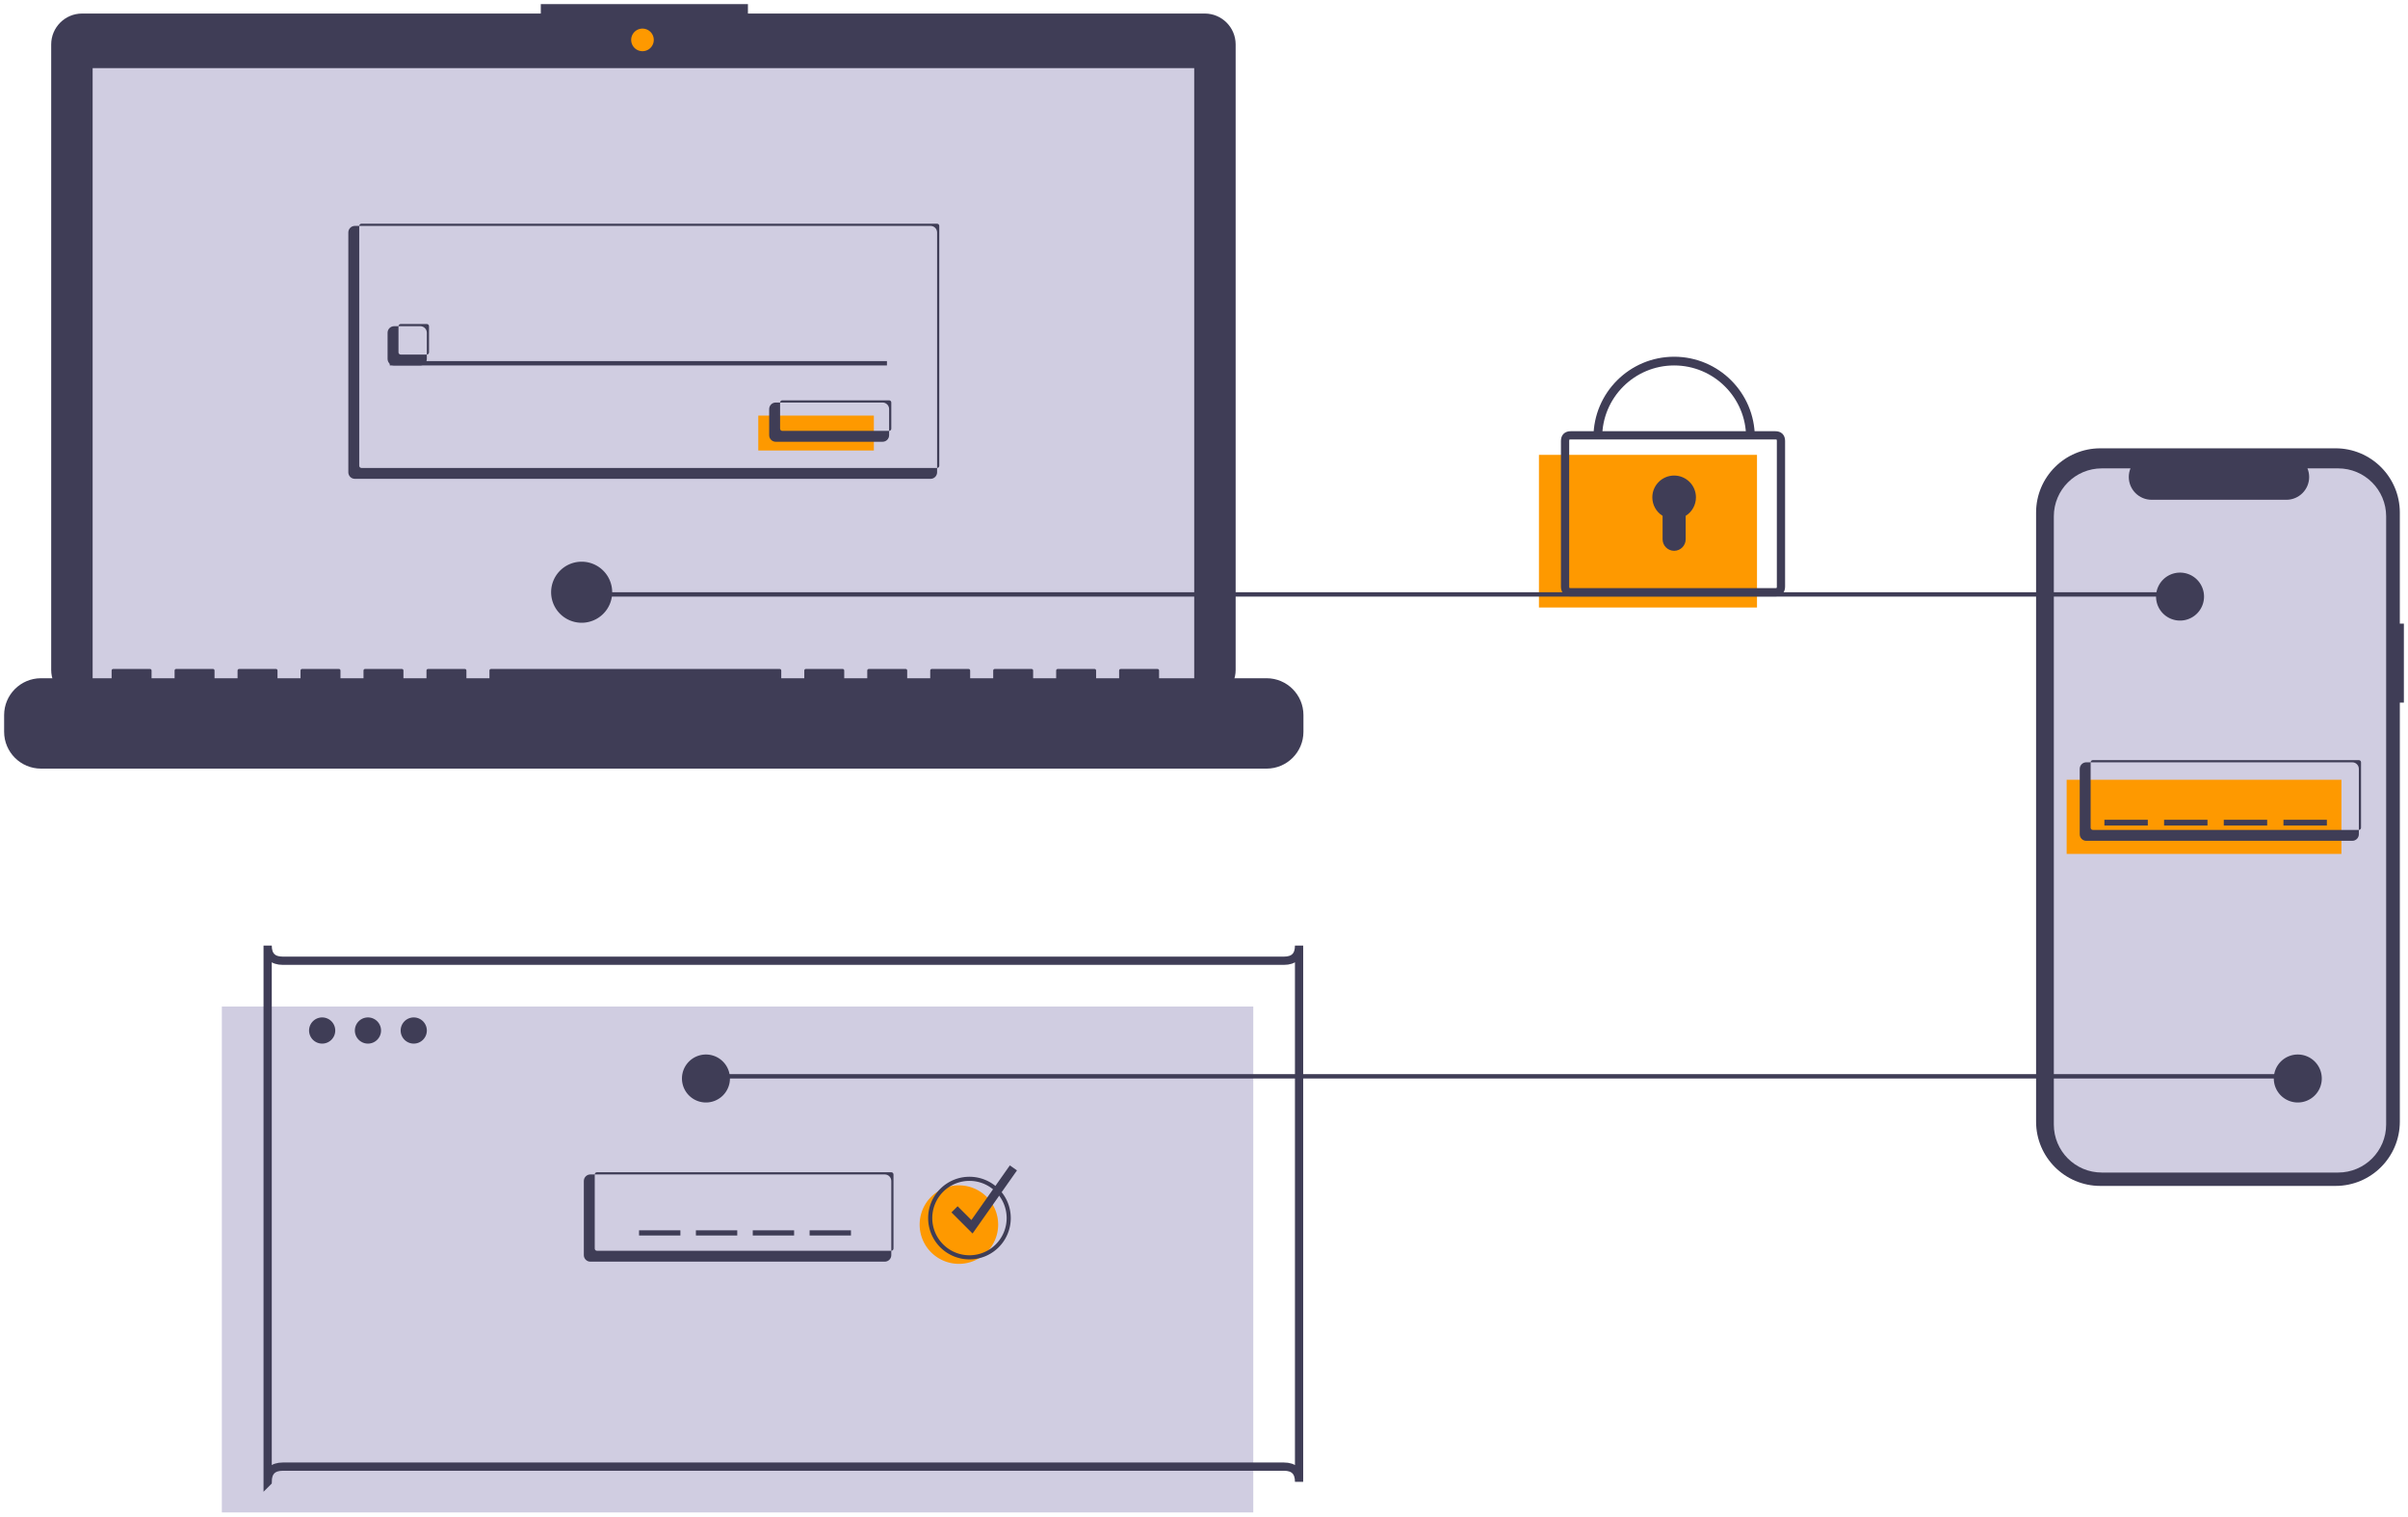 <?xml version="1.0" encoding="UTF-8" standalone="no"?>
<svg
   xmlns:dc="http://purl.org/dc/elements/1.1/"
   xmlns:cc="http://creativecommons.org/ns#"
   xmlns:rdf="http://www.w3.org/1999/02/22-rdf-syntax-ns#"
   xmlns:svg="http://www.w3.org/2000/svg"
   xmlns="http://www.w3.org/2000/svg"
   xmlns:sodipodi="http://sodipodi.sourceforge.net/DTD/sodipodi-0.dtd"
   xmlns:inkscape="http://www.inkscape.org/namespaces/inkscape"
   version="1.1"
   width="828.21"
   height="521.615"
   id="svg88"
   viewBox="0 0 828.21 521.615"
   sodipodi:docname="authenticationtokoonline.cdr">
  <defs
     id="defs92" />
  <sodipodi:namedview
     pagecolor="#ffffff"
     bordercolor="#666666"
     borderopacity="1"
     objecttolerance="10"
     gridtolerance="10"
     guidetolerance="10"
     inkscape:pageopacity="0"
     inkscape:pageshadow="2"
     inkscape:window-width="640"
     inkscape:window-height="480"
     id="namedview90" />
  <path
     d="m 826.792,214.485 h -1.394 v -38.186 c 0,0 0,0 0,0 0,-12.204 -9.897,-22.102 -22.102,-22.102 0,0 0,0 0,0 h -80.903 c -3e-4,0 -3e-4,0 -3e-4,0 -12.204,0 -22.102,9.897 -22.102,22.102 0,0 0,0 0,0 l 3e-4,209.495 c -3e-4,-6e-4 -3e-4,-6e-4 -3e-4,-6e-4 0,12.204 9.897,22.101 22.102,22.101 0,0 0,0 0,0 l 80.904,3e-4 c 0,-3e-4 0,-3e-4 0,-3e-4 12.204,0 22.102,-9.897 22.102,-22.101 0,0 0,0 0,0 V 241.667 h 1.394 z"
     style="fill:#3f3d56;fill-rule:evenodd"
     id="path2" />
  <path
     d="m 820.695,177.598 v 209.19 c -3e-4,9.114 -7.393,16.507 -16.509,16.507 l -81.291,3e-4 c -9.113,-3e-4 -16.5,-7.39 -16.5,-16.502 0,0 0,-0.006 0,-0.006 v -209.19 c 0,-9.11 7.389,-16.499 16.5,-16.499 l 9.863,-3e-4 c -0.381,0.938 -0.578,1.942 -0.578,2.955 0,4.329 3.509,7.842 7.838,7.846 l 46.35,-3e-4 c 0.005,3e-4 0.01,3e-4 0.015,3e-4 4.324,0 7.83,-3.506 7.83,-7.83 0,-1.018 -0.2,-2.029 -0.585,-2.97 h 10.56 c 6e-4,3e-4 6e-4,3e-4 6e-4,3e-4 9.113,0 16.505,7.388 16.507,16.501 z"
     style="fill:#d0cde1;fill-rule:evenodd"
     id="path4" />
  <path
     d="m 710.806,293.698 v -25.5 h 94.5 v 25.5 z"
     style="fill:#fe9900;fill-rule:evenodd"
     id="path6" />
  <path
     d="m 809.056,289.198 h -91.5 c -1.242,-0.002 -2.249,-1.008 -2.25,-2.25 v -22.5 c 0.001,-1.242 1.008,-2.249 2.25,-2.25 l 91.5,5e-4 c 1.242,6e-4 2.248,1.008 2.25,2.249 v 22.5 c -0.001,1.242 -1.008,2.249 -2.25,2.25 z m -89.25,-27.75 c -0.414,0 -0.75,0.336 -0.75,0.75 v 22.5 c 0,0.414 0.336,0.75 0.75,0.75 l 91.5,3e-4 c 0.414,-6e-4 0.75,-0.336 0.75,-0.75 v -22.5 c -6e-4,-0.414 -0.336,-0.75 -0.75,-0.75 z"
     style="fill:#3f3d56;fill-rule:evenodd"
     id="path8" />
  <path
     d="m 723.788,283.948 v -1.988 h 14.93 v 1.988 z"
     style="fill:#3f3d56;fill-rule:evenodd"
     id="path10" />
  <path
     d="m 744.317,283.948 v -1.988 h 14.93 v 1.988 z"
     style="fill:#3f3d56;fill-rule:evenodd"
     id="path12" />
  <path
     d="m 764.846,283.948 v -1.988 h 14.93 v 1.988 z"
     style="fill:#3f3d56;fill-rule:evenodd"
     id="path14" />
  <path
     d="m 785.376,283.948 v -1.988 h 14.93 v 1.988 z"
     style="fill:#3f3d56;fill-rule:evenodd"
     id="path16" />
  <path
     d="m 820.695,365.518 v 21.27 c -3e-4,9.114 -7.393,16.507 -16.509,16.507 l -81.291,3e-4 c -9.113,-3e-4 -16.5,-7.39 -16.5,-16.502 0,0 0,-0.006 0,-0.006 V 288.942 Z"
     style="fill:#000000;fill-opacity:0;fill-rule:evenodd"
     id="path18" />
  <path
     d="M 76.305,520.197 V 346.197 h 354.75 v 174 z"
     style="fill:#d0cde1;fill-rule:evenodd"
     id="path20" />
  <path
     d="M 340.868,520.197 H 77.805 c -0.827,-0.003 -1.497,-0.673 -1.5,-1.5 v -171 c 0.002,-0.828 0.673,-1.498 1.5,-1.5 l 3.33,2e-4 z"
     style="fill:#000000;fill-opacity:0;fill-rule:evenodd"
     id="path22" />
  <path
     d="m 240.555,370.948 v -1.5 h 549.75 v 1.5 z"
     style="fill:#3f3d56;fill-rule:evenodd"
     id="path24" />
  <path
     d="M 414.362,4.656 H 257.244 V 1.418 l -71.243,-3e-4 v 3.238 l -157.765,3e-4 c 6e-4,3e-4 6e-4,3e-4 6e-4,3e-4 -5.869,0 -10.628,4.759 -10.628,10.628 0,0 0,0 0,0 l -6e-4,215.142 c 3e-4,-3e-4 3e-4,-3e-4 3e-4,-3e-4 0,5.869 4.759,10.628 10.628,10.628 h 386.125 c 5.868,0 10.628,-4.759 10.628,-10.628 0,0 0,0 0,0 V 15.284 c -3e-4,2e-4 -3e-4,2e-4 -3e-4,2e-4 0,-5.869 -4.759,-10.628 -10.628,-10.628 0,0 0,0 0,0 z"
     style="fill:#3f3d56;fill-rule:evenodd"
     id="path26" />
  <path
     d="M 31.86,237.17 V 23.435 h 378.878 v 213.735 z"
     style="fill:#d0cde1;fill-rule:evenodd"
     id="path28" />
  <path
     d="m 224.861,13.723 a 3.886,3.886 0 0 1 -3.886,3.886 3.886,3.886 0 1 1 3.886,-3.886 z"
     style="fill:#fe9900;fill-rule:evenodd"
     id="path30" />
  <path
     d="m 260.805,154.947 v -12 h 39.75 v 12 z"
     style="fill:#fe9900;fill-rule:evenodd"
     id="path32" />
  <path
     d="m 303.555,151.947 h -36.75 c -1.242,-9e-4 -2.248,-1.008 -2.25,-2.25 v -9 c 0.001,-1.242 1.008,-2.249 2.25,-2.25 l 36.75,-3e-4 c 1.242,0.001 2.249,1.008 2.25,2.25 v 9 c -0.001,1.242 -1.008,2.249 -2.25,2.25 z m -34.5,-14.25 c -0.414,9e-4 -0.749,0.336 -0.75,0.75 v 9 c 6e-4,0.414 0.336,0.75 0.75,0.75 h 36.75 c 0.414,-5e-4 0.75,-0.336 0.75,-0.75 v -9 c -6e-4,-0.414 -0.336,-0.75 -0.75,-0.75 z"
     style="fill:#3f3d56;fill-rule:evenodd"
     id="path34" />
  <path
     d="m 529.305,208.947 v -52.5 h 75 v 52.5 z"
     style="fill:#fe9900;fill-rule:evenodd"
     id="path36" />
  <path
     d="m 603.555,150.448 h -3 c 0,-13.667 -11.083,-24.75 -24.75,-24.75 -13.667,0 -24.75,11.084 -24.75,24.75 h -3 c -3e-4,-15.323 12.427,-27.75 27.75,-27.75 15.323,0 27.75,12.427 27.75,27.75 z"
     style="fill:#3f3d56;fill-rule:evenodd"
     id="path38" />
  <path
     d="m 583.305,171.073 c -2e-4,-0.003 -2e-4,-0.006 -2e-4,-0.008 0,-4.141 -3.359,-7.5 -7.5,-7.5 -4.141,0 -7.5,3.359 -7.5,7.5 0,2.588 1.335,4.994 3.53,6.363 v 8.05 c 0,2.192 1.778,3.97 3.97,3.97 0,0 0,0 0,0 v 3e-4 c 2.193,-3e-4 3.97,-1.778 3.97,-3.971 l 3e-4,-8.05 c 2.194,-1.365 3.529,-3.769 3.529,-6.355 z"
     style="fill:#3f3d56;fill-rule:evenodd"
     id="path40" />
  <path
     d="m 219.794,424.948 v -1.778 h 14.222 v 1.778 z"
     style="fill:#3f3d56;fill-rule:evenodd"
     id="path42" />
  <path
     d="m 239.349,424.948 v -1.778 h 14.222 v 1.778 z"
     style="fill:#3f3d56;fill-rule:evenodd"
     id="path44" />
  <path
     d="m 258.904,424.948 v -1.778 h 14.222 v 1.778 z"
     style="fill:#3f3d56;fill-rule:evenodd"
     id="path46" />
  <path
     d="m 278.459,424.948 v -1.778 h 14.222 v 1.778 z"
     style="fill:#3f3d56;fill-rule:evenodd"
     id="path48" />
  <path
     d="m 115.305,354.447 a 4.5,4.5 0 0 1 -4.5,4.5 4.5,4.5 0 1 1 4.5,-4.5 z"
     style="fill:#3f3d56;fill-rule:evenodd"
     id="path50" />
  <path
     d="m 131.055,354.447 a 4.5,4.5 0 0 1 -4.5,4.5 4.5,4.5 0 1 1 4.5,-4.5 z"
     style="fill:#3f3d56;fill-rule:evenodd"
     id="path52" />
  <path
     d="m 146.805,354.447 a 4.5,4.5 0 0 1 -4.5,4.5 4.5,4.5 0 1 1 4.5,-4.5 z"
     style="fill:#3f3d56;fill-rule:evenodd"
     id="path54" />
  <path
     d="M 304.305,433.948 H 203.055 c -1.242,-0.002 -2.248,-1.009 -2.25,-2.25 v -25.5 c 0.001,-1.242 1.008,-2.249 2.25,-2.25 l 101.25,3e-4 c 1.242,8e-4 2.249,1.008 2.25,2.25 v 25.5 c -0.001,1.242 -1.008,2.249 -2.25,2.25 z m -99,-30.75 c -0.413,0 -0.749,0.336 -0.749,0.75 v 25.5 c 3e-4,0.414 0.336,0.75 0.75,0.75 l 101.25,5e-4 c 0.414,-8e-4 0.75,-0.336 0.75,-0.75 v -25.5 c -2e-4,-0.414 -0.336,-0.75 -0.75,-0.75 z"
     style="fill:#3f3d56;fill-rule:evenodd"
     id="path56" />
  <path
     d="m 343.305,421.198 a 13.5,13.5 0 0 1 -13.5,13.5 13.5,13.5 0 1 1 13.5,-13.5 z"
     style="fill:#fe9900;fill-rule:evenodd"
     id="path58" />
  <path
     d="m 334.505,424.27 -7.261,-7.261 2.121,-2.121 4.739,4.738 13.224,-18.792 2.453,1.728 z"
     style="fill:#3f3d56;fill-rule:evenodd"
     id="path60" />
  <path
     d="M 326.738,237.17 H 31.86 V 39.628 Z"
     style="fill:#000000;fill-opacity:0;fill-rule:evenodd"
     id="path62" />
  <path
     d="M 435.628,233.281 H 398.651 v -2.664 c 0,-3e-4 0,-3e-4 0,-3e-4 0,-0.292 -0.236,-0.528 -0.528,-0.528 0,0 0,0 0,0 h -12.678 c 0,0 0,0 0,0 -0.292,0 -0.528,0.236 -0.528,0.528 0,0 0,0 0,0 v 2.664 l -7.924,3e-4 v -2.664 c 0,-3e-4 0,-3e-4 0,-3e-4 0,-0.292 -0.236,-0.528 -0.528,-0.528 0,0 0,0 0,0 h -12.678 c 5e-4,0 5e-4,0 5e-4,0 -0.292,0 -0.528,0.236 -0.528,0.528 0,0 0,0 0,0 v 2.664 l -7.924,3e-4 v -2.664 c 3e-4,-3e-4 3e-4,-3e-4 3e-4,-3e-4 0,-0.292 -0.236,-0.528 -0.528,-0.528 0,0 0,0 0,0 h -12.678 c 3e-4,0 3e-4,0 3e-4,0 -0.292,0 -0.528,0.236 -0.528,0.528 0,0 0,0 0,0 v 2.664 l -7.924,3e-4 v -2.664 c 0,-3e-4 0,-3e-4 0,-3e-4 0,-0.292 -0.236,-0.528 -0.528,-0.528 0,0 0,0 0,0 h -12.678 c 3e-4,0 3e-4,0 3e-4,0 -0.292,0 -0.528,0.236 -0.528,0.528 0,0 0,0 0,0 v 2.664 l -7.924,3e-4 v -2.664 c 3e-4,-3e-4 3e-4,-3e-4 3e-4,-3e-4 0,-0.292 -0.236,-0.528 -0.528,-0.528 0,0 0,0 0,0 h -12.678 c 5e-4,0 5e-4,0 5e-4,0 -0.292,0 -0.528,0.236 -0.528,0.528 0,0 0,0 0,0 v 2.664 l -7.924,3e-4 v -2.664 c 3e-4,-3e-4 3e-4,-3e-4 3e-4,-3e-4 0,-0.292 -0.236,-0.528 -0.528,-0.528 0,0 0,0 0,0 h -12.678 c 3e-4,0 3e-4,0 3e-4,0 -0.292,0 -0.528,0.236 -0.528,0.528 0,0 0,0 0,0 v 2.664 l -7.924,3e-4 v -2.664 c 2e-4,-3e-4 2e-4,-3e-4 2e-4,-3e-4 0,-0.292 -0.236,-0.528 -0.528,-0.528 0,0 0,0 0,0 h -99.309 c 2e-4,0 2e-4,0 2e-4,0 -0.292,0 -0.528,0.236 -0.528,0.528 0,0 0,0 0,0 v 2.664 l -7.924,3e-4 v -2.664 c 3e-4,-3e-4 3e-4,-3e-4 3e-4,-3e-4 0,-0.292 -0.236,-0.528 -0.528,-0.528 0,0 0,0 0,0 h -12.678 c 3e-4,0 3e-4,0 3e-4,0 -0.292,0 -0.528,0.236 -0.528,0.528 0,0 0,0 0,0 v 2.664 l -7.924,3e-4 v -2.664 c 2e-4,-3e-4 2e-4,-3e-4 2e-4,-3e-4 0,-0.292 -0.236,-0.528 -0.528,-0.528 0,0 0,0 0,0 h -12.678 c 3e-4,0 3e-4,0 3e-4,0 -0.292,0 -0.528,0.236 -0.528,0.528 0,0 0,0 0,0 v 2.664 l -7.924,3e-4 v -2.664 c 3e-4,-3e-4 3e-4,-3e-4 3e-4,-3e-4 0,-0.292 -0.236,-0.528 -0.528,-0.528 0,0 0,0 0,0 h -12.678 c 2e-4,0 2e-4,0 2e-4,0 -0.292,0 -0.528,0.236 -0.528,0.528 0,0 0,0 0,0 v 2.664 l -7.924,3e-4 v -2.664 c 3e-4,-3e-4 3e-4,-3e-4 3e-4,-3e-4 0,-0.292 -0.236,-0.528 -0.528,-0.528 0,0 0,0 0,0 H 82.237 c 6e-4,0 6e-4,0 6e-4,0 -0.292,0 -0.528,0.236 -0.528,0.528 0,0 0,0 0,0 v 2.664 l -7.924,3e-4 v -2.664 c 2e-4,-3e-4 2e-4,-3e-4 2e-4,-3e-4 0,-0.292 -0.236,-0.528 -0.528,-0.528 0,0 0,0 0,0 H 60.58 c 3e-4,0 3e-4,0 3e-4,0 -0.292,0 -0.528,0.236 -0.528,0.528 0,0 0,0 0,0 v 2.664 l -7.924,3e-4 v -2.664 c 3e-4,-3e-4 3e-4,-3e-4 3e-4,-3e-4 0,-0.292 -0.236,-0.528 -0.528,-0.528 0,0 0,0 0,0 H 38.922 c 3e-4,0 3e-4,0 3e-4,0 -0.292,0 -0.528,0.236 -0.528,0.528 0,0 0,0 0,0 v 2.664 l -24.299,3e-4 c -7,-3e-4 -12.677,5.677 -12.677,12.677 0,0 0,0 0,0 v 5.732 c 0,7 5.677,12.677 12.678,12.677 l 421.533,6e-4 c -3e-4,-6e-4 -3e-4,-6e-4 -3e-4,-6e-4 7,0 12.678,-5.677 12.678,-12.677 l 2e-4,-5.732 c -2e-4,-3e-4 -2e-4,-3e-4 -2e-4,-3e-4 0,-7 -5.677,-12.678 -12.678,-12.678 0,0 0,0 0,0 z"
     style="fill:#3f3d56;fill-rule:evenodd"
     id="path64" />
  <path
     d="m 320.055,164.697 h -198 c -1.242,-8e-4 -2.248,-1.008 -2.25,-2.249 V 79.948 c 0.001,-1.242 1.008,-2.249 2.25,-2.25 h 198 c 1.242,0.001 2.249,1.008 2.25,2.25 v 82.5 c -0.001,1.242 -1.008,2.249 -2.25,2.25 z M 124.305,76.948 c -0.414,8e-4 -0.749,0.336 -0.75,0.75 v 82.5 c 6e-4,0.414 0.336,0.75 0.75,0.75 l 198,-3e-4 c 0.414,-3e-4 0.75,-0.336 0.75,-0.75 V 77.698 c -6e-4,-0.414 -0.336,-0.75 -0.75,-0.75 z"
     style="fill:#3f3d56;fill-rule:evenodd"
     id="path66" />
  <path
     d="m 144.555,125.698 h -9 c -1.242,-0.001 -2.248,-1.008 -2.25,-2.25 v -9 c 0.001,-1.242 1.008,-2.249 2.25,-2.25 l 9,-3e-4 c 1.242,0.001 2.249,1.008 2.25,2.25 v 9 c -0.001,1.242 -1.008,2.249 -2.25,2.25 z m -6.75,-14.25 c -0.414,8e-4 -0.749,0.336 -0.75,0.75 v 9 c 6e-4,0.414 0.336,0.75 0.75,0.75 h 9 c 0.414,-6e-4 0.75,-0.336 0.75,-0.75 v -9 c -6e-4,-0.414 -0.336,-0.75 -0.75,-0.75 z"
     style="fill:#3f3d56;fill-rule:evenodd"
     id="path68" />
  <path
     d="m 134.055,125.698 v -1.5 h 171 v 1.5 z"
     style="fill:#3f3d56;fill-rule:evenodd"
     id="path70" />
  <path
     d="m 200.055,205.198 v -1.5 h 549.75 v 1.5 z"
     style="fill:#3f3d56;fill-rule:evenodd"
     id="path72" />
  <path
     d="m 210.555,203.697 a 10.5,10.5 0 0 1 -10.5,10.5 10.5,10.5 0 1 1 10.5,-10.5 z"
     style="fill:#3f3d56;fill-rule:evenodd"
     id="path74" />
  <path
     d="m 758.055,205.197 a 8.25,8.25 0 0 1 -8.25,8.25 8.25,8.25 0 1 1 8.25,-8.25 z"
     style="fill:#3f3d56;fill-rule:evenodd"
     id="path76" />
  <path
     d="m 798.555,370.948 a 8.25,8.25 0 0 1 -8.25,8.25 8.25,8.25 0 1 1 8.25,-8.25 z"
     style="fill:#3f3d56;fill-rule:evenodd"
     id="path78" />
  <path
     d="m 251.055,370.948 a 8.25,8.25 0 0 1 -8.25,8.25 8.25,8.25 0 1 1 8.25,-8.25 z"
     style="fill:#3f3d56;fill-rule:evenodd"
     id="path80" />
  <path
     d="m 346.936,418.957 a 13.5,13.5 0 0 1 -13.5,13.5 13.5,13.5 0 1 1 13.5,-13.5 z"
     style="fill:none;stroke:#3f3d56;stroke-width:1.417;stroke-linecap:butt;stroke-linejoin:miter;stroke-dasharray:none"
     id="path82" />
  <path
     d="M 92.056,509.666 V 325.229 q 0,5.218 5.218,5.218 h 344.313 q 5.218,0 5.218,-5.218 v 184.436 q 0,-5.218 -5.218,-5.218 H 97.274 q -5.218,0 -5.218,5.218 z"
     style="fill:none;stroke:#3f3d56;stroke-width:2.835;stroke-linecap:butt;stroke-linejoin:miter;stroke-dasharray:none"
     id="path84" />
  <path
     d="m 538.293,151.665 v 50.1 q 0,1.933 1.933,1.933 h 70.388 q 1.933,0 1.933,-1.933 v -50.1 q 0,-1.933 -1.933,-1.933 h -70.388 q -1.933,0 -1.933,1.933 z"
     style="fill:none;stroke:#3f3d56;stroke-width:2.835;stroke-linecap:butt;stroke-linejoin:miter;stroke-dasharray:none"
     id="path86" />
</svg>
